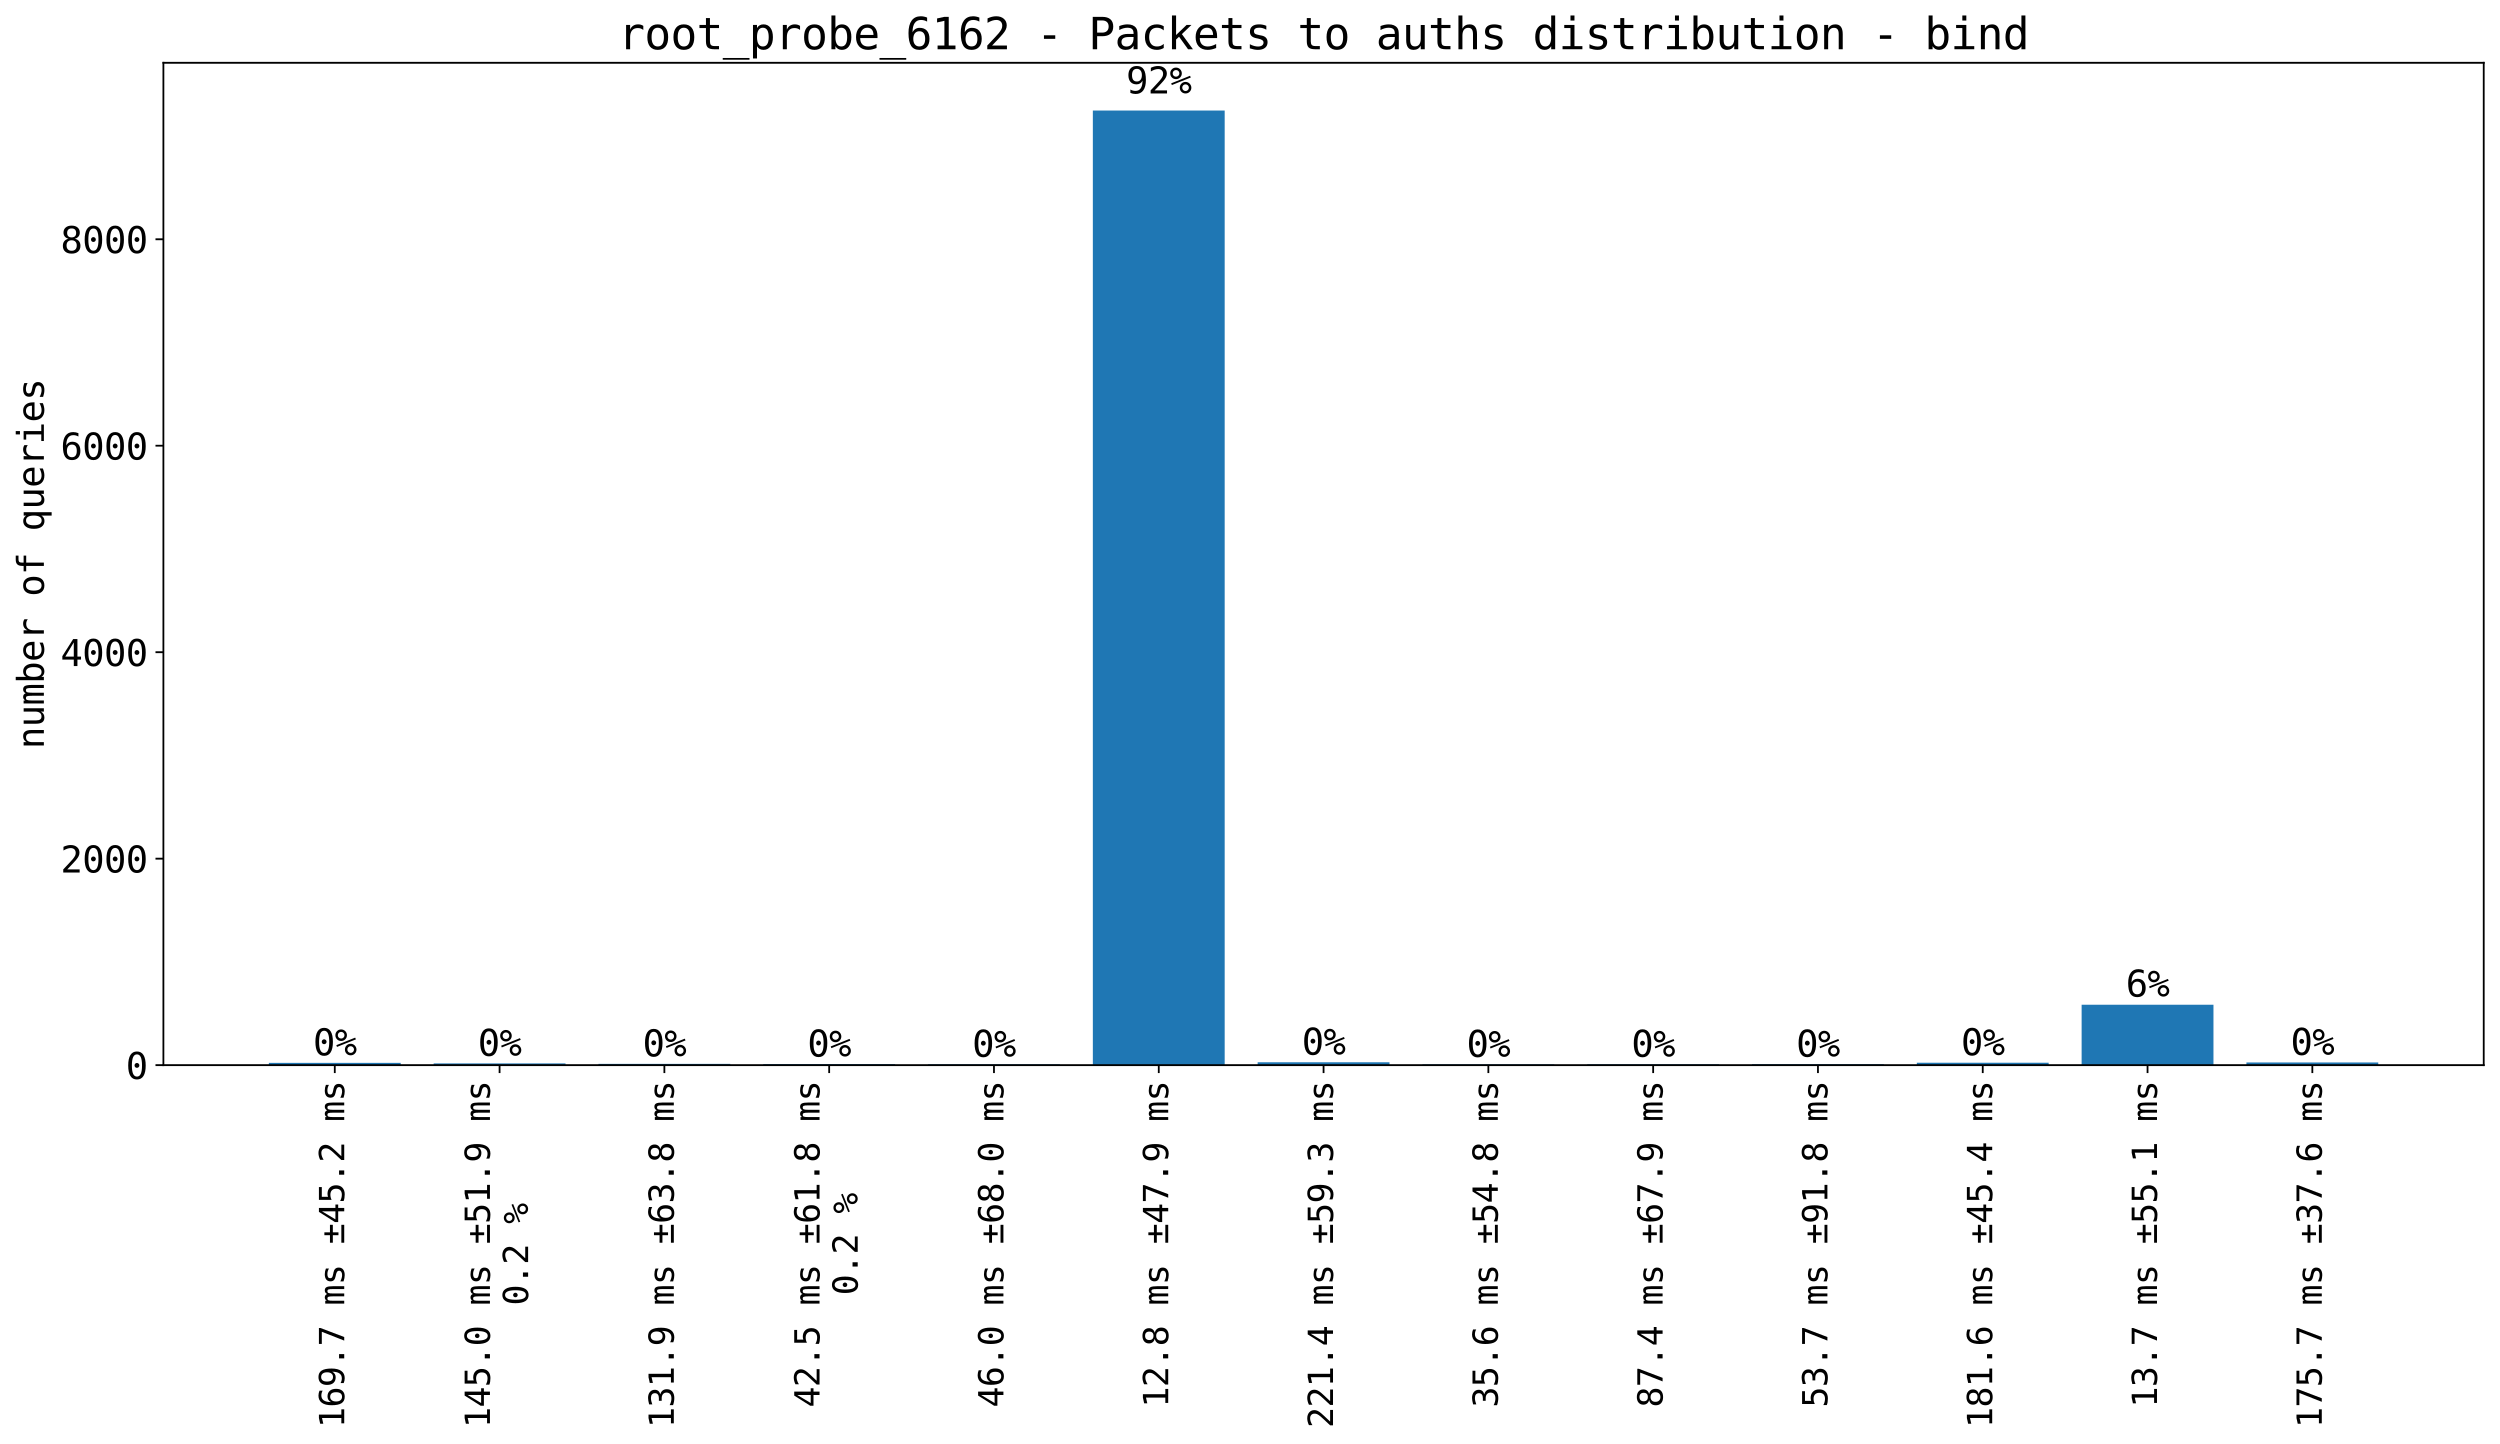 <?xml version="1.0" encoding="utf-8" standalone="no"?>
<!DOCTYPE svg PUBLIC "-//W3C//DTD SVG 1.1//EN"
  "http://www.w3.org/Graphics/SVG/1.1/DTD/svg11.dtd">
<svg height="639.027pt" version="1.1" viewBox="0 0 1106.22 639.027" width="1106.22pt" xmlns="http://www.w3.org/2000/svg" xmlns:xlink="http://www.w3.org/1999/xlink">
 <defs>
  <style type="text/css">*{stroke-linecap:butt;stroke-linejoin:round;}</style>
 </defs>
 <g id="figure_1">
  <g id="patch_1">
   <path d="M 0 639.027 
L 1106.22 639.027 
L 1106.22 0 
L 0 0 
z
" style="fill:#ffffff;"/>
  </g>
  <g id="axes_1">
   <g id="patch_2">
    <path d="M 72.3 471.309 
L 1099.02 471.309 
L 1099.02 27.789 
L 72.3 27.789 
z
" style="fill:#ffffff;"/>
   </g>
   <g id="patch_3">
    <path clip-path="url(#p5924c47059)" d="M 118.969 471.309 
L 177.305 471.309 
L 177.305 470.304 
L 118.969 470.304 
z
" style="fill:#1f77b4;"/>
   </g>
   <g id="patch_4">
    <path clip-path="url(#p5924c47059)" d="M 191.89 471.309 
L 250.226 471.309 
L 250.226 470.532 
L 191.89 470.532 
z
" style="fill:#1f77b4;"/>
   </g>
   <g id="patch_5">
    <path clip-path="url(#p5924c47059)" d="M 264.81 471.309 
L 323.146 471.309 
L 323.146 470.761 
L 264.81 470.761 
z
" style="fill:#1f77b4;"/>
   </g>
   <g id="patch_6">
    <path clip-path="url(#p5924c47059)" d="M 337.73 471.309 
L 396.067 471.309 
L 396.067 470.852 
L 337.73 470.852 
z
" style="fill:#1f77b4;"/>
   </g>
   <g id="patch_7">
    <path clip-path="url(#p5924c47059)" d="M 410.651 471.309 
L 468.987 471.309 
L 468.987 470.944 
L 410.651 470.944 
z
" style="fill:#1f77b4;"/>
   </g>
   <g id="patch_8">
    <path clip-path="url(#p5924c47059)" d="M 483.571 471.309 
L 541.908 471.309 
L 541.908 48.909 
L 483.571 48.909 
z
" style="fill:#1f77b4;"/>
   </g>
   <g id="patch_9">
    <path clip-path="url(#p5924c47059)" d="M 556.492 471.309 
L 614.828 471.309 
L 614.828 470.03 
L 556.492 470.03 
z
" style="fill:#1f77b4;"/>
   </g>
   <g id="patch_10">
    <path clip-path="url(#p5924c47059)" d="M 629.412 471.309 
L 687.749 471.309 
L 687.749 470.989 
L 629.412 470.989 
z
" style="fill:#1f77b4;"/>
   </g>
   <g id="patch_11">
    <path clip-path="url(#p5924c47059)" d="M 702.333 471.309 
L 760.669 471.309 
L 760.669 470.944 
L 702.333 470.944 
z
" style="fill:#1f77b4;"/>
   </g>
   <g id="patch_12">
    <path clip-path="url(#p5924c47059)" d="M 775.253 471.309 
L 833.59 471.309 
L 833.59 470.898 
L 775.253 470.898 
z
" style="fill:#1f77b4;"/>
   </g>
   <g id="patch_13">
    <path clip-path="url(#p5924c47059)" d="M 848.174 471.309 
L 906.51 471.309 
L 906.51 470.258 
L 848.174 470.258 
z
" style="fill:#1f77b4;"/>
   </g>
   <g id="patch_14">
    <path clip-path="url(#p5924c47059)" d="M 921.094 471.309 
L 979.43 471.309 
L 979.43 444.586 
L 921.094 444.586 
z
" style="fill:#1f77b4;"/>
   </g>
   <g id="patch_15">
    <path clip-path="url(#p5924c47059)" d="M 994.015 471.309 
L 1052.351 471.309 
L 1052.351 470.121 
L 994.015 470.121 
z
" style="fill:#1f77b4;"/>
   </g>
   <g id="matplotlib.axis_1">
    <g id="xtick_1">
     <g id="line2d_1">
      <defs>
       <path d="M 0 0 
L 0 3.5 
" id="mc32b8fe919" style="stroke:#000000;stroke-width:0.8;"/>
      </defs>
      <g>
       <use style="stroke:#000000;stroke-width:0.8;" x="148.137" xlink:href="#mc32b8fe919" y="471.309"/>
      </g>
     </g>
     <g id="text_1">
      <!-- 169.7 ms ±45.2 ms -->
      <g transform="translate(152.316 631.827)rotate(-90)scale(0.15 -0.15)">
       <defs>
        <path d="M 844 531 
L 1825 531 
L 1825 4097 
L 769 3859 
L 769 4434 
L 1819 4666 
L 2450 4666 
L 2450 531 
L 3419 531 
L 3419 0 
L 844 0 
L 844 531 
z
" id="DejaVuSansMono-31" transform="scale(0.016)"/>
        <path d="M 3097 4563 
L 3097 3981 
Q 2900 4097 2678 4158 
Q 2456 4219 2216 4219 
Q 1616 4219 1306 3767 
Q 997 3316 997 2438 
Q 1147 2750 1412 2917 
Q 1678 3084 2022 3084 
Q 2697 3084 3067 2670 
Q 3438 2256 3438 1497 
Q 3438 741 3056 325 
Q 2675 -91 1984 -91 
Q 1172 -91 794 492 
Q 416 1075 416 2328 
Q 416 3509 870 4129 
Q 1325 4750 2188 4750 
Q 2419 4750 2650 4701 
Q 2881 4653 3097 4563 
z
M 1972 2591 
Q 1569 2591 1337 2300 
Q 1106 2009 1106 1497 
Q 1106 984 1337 693 
Q 1569 403 1972 403 
Q 2391 403 2603 679 
Q 2816 956 2816 1497 
Q 2816 2041 2603 2316 
Q 2391 2591 1972 2591 
z
" id="DejaVuSansMono-36" transform="scale(0.016)"/>
        <path d="M 1863 2069 
Q 2266 2069 2495 2359 
Q 2725 2650 2725 3163 
Q 2725 3675 2495 3965 
Q 2266 4256 1863 4256 
Q 1444 4256 1231 3979 
Q 1019 3703 1019 3163 
Q 1019 2619 1230 2344 
Q 1441 2069 1863 2069 
z
M 738 97 
L 738 678 
Q 934 563 1156 502 
Q 1378 441 1619 441 
Q 2219 441 2526 892 
Q 2834 1344 2834 2222 
Q 2688 1909 2422 1742 
Q 2156 1575 1813 1575 
Q 1138 1575 767 1990 
Q 397 2406 397 3169 
Q 397 3922 776 4336 
Q 1156 4750 1850 4750 
Q 2663 4750 3041 4165 
Q 3419 3581 3419 2328 
Q 3419 1150 2964 529 
Q 2509 -91 1644 -91 
Q 1416 -91 1184 -42 
Q 953 6 738 97 
z
" id="DejaVuSansMono-39" transform="scale(0.016)"/>
        <path d="M 1528 953 
L 2316 953 
L 2316 0 
L 1528 0 
L 1528 953 
z
" id="DejaVuSansMono-2e" transform="scale(0.016)"/>
        <path d="M 434 4666 
L 3372 4666 
L 3372 4397 
L 1703 0 
L 1044 0 
L 2669 4134 
L 434 4134 
L 434 4666 
z
" id="DejaVuSansMono-37" transform="scale(0.016)"/>
        <path id="DejaVuSansMono-20" transform="scale(0.016)"/>
        <path d="M 2113 3144 
Q 2219 3369 2383 3476 
Q 2547 3584 2778 3584 
Q 3200 3584 3373 3257 
Q 3547 2931 3547 2028 
L 3547 0 
L 3022 0 
L 3022 2003 
Q 3022 2744 2939 2923 
Q 2856 3103 2638 3103 
Q 2388 3103 2295 2911 
Q 2203 2719 2203 2003 
L 2203 0 
L 1678 0 
L 1678 2003 
Q 1678 2753 1589 2928 
Q 1500 3103 1269 3103 
Q 1041 3103 952 2911 
Q 863 2719 863 2003 
L 863 0 
L 341 0 
L 341 3500 
L 863 3500 
L 863 3200 
Q 966 3388 1120 3486 
Q 1275 3584 1472 3584 
Q 1709 3584 1867 3475 
Q 2025 3366 2113 3144 
z
" id="DejaVuSansMono-6d" transform="scale(0.016)"/>
        <path d="M 3041 3378 
L 3041 2816 
Q 2794 2959 2544 3031 
Q 2294 3103 2034 3103 
Q 1644 3103 1451 2976 
Q 1259 2850 1259 2591 
Q 1259 2356 1403 2240 
Q 1547 2125 2119 2016 
L 2350 1972 
Q 2778 1891 2998 1647 
Q 3219 1403 3219 1013 
Q 3219 494 2850 201 
Q 2481 -91 1825 -91 
Q 1566 -91 1281 -36 
Q 997 19 666 128 
L 666 722 
Q 988 556 1281 473 
Q 1575 391 1838 391 
Q 2219 391 2428 545 
Q 2638 700 2638 978 
Q 2638 1378 1872 1531 
L 1847 1538 
L 1631 1581 
Q 1134 1678 906 1908 
Q 678 2138 678 2534 
Q 678 3038 1018 3311 
Q 1359 3584 1991 3584 
Q 2272 3584 2531 3532 
Q 2791 3481 3041 3378 
z
" id="DejaVuSansMono-73" transform="scale(0.016)"/>
        <path d="M 275 531 
L 3578 531 
L 3578 0 
L 275 0 
L 275 531 
z
M 2188 3659 
L 2188 2631 
L 3578 2631 
L 3578 2100 
L 2188 2100 
L 2188 1063 
L 1663 1063 
L 1663 2100 
L 275 2100 
L 275 2631 
L 1663 2631 
L 1663 3659 
L 2188 3659 
z
" id="DejaVuSansMono-b1" transform="scale(0.016)"/>
        <path d="M 2297 4091 
L 825 1625 
L 2297 1625 
L 2297 4091 
z
M 2194 4666 
L 2925 4666 
L 2925 1625 
L 3547 1625 
L 3547 1113 
L 2925 1113 
L 2925 0 
L 2297 0 
L 2297 1113 
L 319 1113 
L 319 1709 
L 2194 4666 
z
" id="DejaVuSansMono-34" transform="scale(0.016)"/>
        <path d="M 647 4666 
L 3009 4666 
L 3009 4134 
L 1222 4134 
L 1222 2988 
Q 1356 3038 1492 3061 
Q 1628 3084 1766 3084 
Q 2491 3084 2916 2656 
Q 3341 2228 3341 1497 
Q 3341 759 2895 334 
Q 2450 -91 1678 -91 
Q 1306 -91 998 -41 
Q 691 9 447 109 
L 447 750 
Q 734 594 1025 517 
Q 1316 441 1619 441 
Q 2141 441 2423 716 
Q 2706 991 2706 1497 
Q 2706 1997 2414 2275 
Q 2122 2553 1600 2553 
Q 1347 2553 1106 2495 
Q 866 2438 647 2322 
L 647 4666 
z
" id="DejaVuSansMono-35" transform="scale(0.016)"/>
        <path d="M 1166 531 
L 3309 531 
L 3309 0 
L 475 0 
L 475 531 
Q 1059 1147 1496 1619 
Q 1934 2091 2100 2284 
Q 2413 2666 2522 2902 
Q 2631 3138 2631 3384 
Q 2631 3775 2401 3997 
Q 2172 4219 1772 4219 
Q 1488 4219 1175 4116 
Q 863 4013 513 3803 
L 513 4441 
Q 834 4594 1145 4672 
Q 1456 4750 1759 4750 
Q 2444 4750 2861 4386 
Q 3278 4022 3278 3431 
Q 3278 3131 3139 2831 
Q 3000 2531 2688 2169 
Q 2513 1966 2180 1606 
Q 1847 1247 1166 531 
z
" id="DejaVuSansMono-32" transform="scale(0.016)"/>
       </defs>
       <use xlink:href="#DejaVuSansMono-31"/>
       <use x="60.205" xlink:href="#DejaVuSansMono-36"/>
       <use x="120.41" xlink:href="#DejaVuSansMono-39"/>
       <use x="180.615" xlink:href="#DejaVuSansMono-2e"/>
       <use x="240.82" xlink:href="#DejaVuSansMono-37"/>
       <use x="301.025" xlink:href="#DejaVuSansMono-20"/>
       <use x="361.23" xlink:href="#DejaVuSansMono-6d"/>
       <use x="421.436" xlink:href="#DejaVuSansMono-73"/>
       <use x="481.641" xlink:href="#DejaVuSansMono-20"/>
       <use x="541.846" xlink:href="#DejaVuSansMono-b1"/>
       <use x="602.051" xlink:href="#DejaVuSansMono-34"/>
       <use x="662.256" xlink:href="#DejaVuSansMono-35"/>
       <use x="722.461" xlink:href="#DejaVuSansMono-2e"/>
       <use x="782.666" xlink:href="#DejaVuSansMono-32"/>
       <use x="842.871" xlink:href="#DejaVuSansMono-20"/>
       <use x="903.076" xlink:href="#DejaVuSansMono-6d"/>
       <use x="963.281" xlink:href="#DejaVuSansMono-73"/>
      </g>
     </g>
    </g>
    <g id="xtick_2">
     <g id="line2d_2">
      <g>
       <use style="stroke:#000000;stroke-width:0.8;" x="221.058" xlink:href="#mc32b8fe919" y="471.309"/>
      </g>
     </g>
     <g id="text_2">
      <!-- 145.0 ms ±51.9 ms -->
      <g transform="translate(216.79 631.827)rotate(-90)scale(0.15 -0.15)">
       <defs>
        <path d="M 1509 2344 
Q 1509 2516 1629 2641 
Q 1750 2766 1919 2766 
Q 2094 2766 2219 2641 
Q 2344 2516 2344 2344 
Q 2344 2169 2220 2047 
Q 2097 1925 1919 1925 
Q 1744 1925 1626 2044 
Q 1509 2163 1509 2344 
z
M 1925 4250 
Q 1484 4250 1267 3775 
Q 1050 3300 1050 2328 
Q 1050 1359 1267 884 
Q 1484 409 1925 409 
Q 2369 409 2586 884 
Q 2803 1359 2803 2328 
Q 2803 3300 2586 3775 
Q 2369 4250 1925 4250 
z
M 1925 4750 
Q 2672 4750 3055 4137 
Q 3438 3525 3438 2328 
Q 3438 1134 3055 521 
Q 2672 -91 1925 -91 
Q 1178 -91 797 521 
Q 416 1134 416 2328 
Q 416 3525 797 4137 
Q 1178 4750 1925 4750 
z
" id="DejaVuSansMono-30" transform="scale(0.016)"/>
       </defs>
       <use xlink:href="#DejaVuSansMono-31"/>
       <use x="60.205" xlink:href="#DejaVuSansMono-34"/>
       <use x="120.41" xlink:href="#DejaVuSansMono-35"/>
       <use x="180.615" xlink:href="#DejaVuSansMono-2e"/>
       <use x="240.82" xlink:href="#DejaVuSansMono-30"/>
       <use x="301.025" xlink:href="#DejaVuSansMono-20"/>
       <use x="361.23" xlink:href="#DejaVuSansMono-6d"/>
       <use x="421.436" xlink:href="#DejaVuSansMono-73"/>
       <use x="481.641" xlink:href="#DejaVuSansMono-20"/>
       <use x="541.846" xlink:href="#DejaVuSansMono-b1"/>
       <use x="602.051" xlink:href="#DejaVuSansMono-35"/>
       <use x="662.256" xlink:href="#DejaVuSansMono-31"/>
       <use x="722.461" xlink:href="#DejaVuSansMono-2e"/>
       <use x="782.666" xlink:href="#DejaVuSansMono-39"/>
       <use x="842.871" xlink:href="#DejaVuSansMono-20"/>
       <use x="903.076" xlink:href="#DejaVuSansMono-6d"/>
       <use x="963.281" xlink:href="#DejaVuSansMono-73"/>
      </g>
      <!-- 0.2 % -->
      <g transform="translate(233.683 577.644)rotate(-90)scale(0.15 -0.15)">
       <defs>
        <path d="M 2175 997 
Q 2175 753 2339 587 
Q 2503 422 2747 422 
Q 2988 422 3155 589 
Q 3322 756 3322 997 
Q 3322 1238 3153 1406 
Q 2984 1575 2747 1575 
Q 2503 1575 2339 1409 
Q 2175 1244 2175 997 
z
M 1753 997 
Q 1753 1419 2040 1708 
Q 2328 1997 2747 1997 
Q 2947 1997 3126 1922 
Q 3306 1847 3450 1703 
Q 3594 1556 3672 1375 
Q 3750 1194 3750 997 
Q 3750 581 3459 290 
Q 3169 0 2747 0 
Q 2322 0 2037 286 
Q 1753 572 1753 997 
z
M 378 1453 
L 269 1753 
L 3525 3059 
L 3653 2759 
L 378 1453 
z
M 525 3475 
Q 525 3228 689 3064 
Q 853 2900 1100 2900 
Q 1341 2900 1509 3067 
Q 1678 3234 1678 3475 
Q 1678 3716 1509 3883 
Q 1341 4050 1100 4050 
Q 859 4050 692 3884 
Q 525 3719 525 3475 
z
M 103 3475 
Q 103 3897 390 4186 
Q 678 4475 1100 4475 
Q 1300 4475 1483 4400 
Q 1666 4325 1806 4184 
Q 1947 4044 2023 3861 
Q 2100 3678 2100 3475 
Q 2100 3056 1809 2767 
Q 1519 2478 1100 2478 
Q 678 2478 390 2765 
Q 103 3053 103 3475 
z
" id="DejaVuSansMono-25" transform="scale(0.016)"/>
       </defs>
       <use xlink:href="#DejaVuSansMono-30"/>
       <use x="60.205" xlink:href="#DejaVuSansMono-2e"/>
       <use x="120.41" xlink:href="#DejaVuSansMono-32"/>
       <use x="180.615" xlink:href="#DejaVuSansMono-20"/>
       <use x="240.82" xlink:href="#DejaVuSansMono-25"/>
      </g>
     </g>
    </g>
    <g id="xtick_3">
     <g id="line2d_3">
      <g>
       <use style="stroke:#000000;stroke-width:0.8;" x="293.978" xlink:href="#mc32b8fe919" y="471.309"/>
      </g>
     </g>
     <g id="text_3">
      <!-- 131.9 ms ±63.8 ms -->
      <g transform="translate(298.157 631.827)rotate(-90)scale(0.15 -0.15)">
       <defs>
        <path d="M 2425 2497 
Q 2884 2375 3128 2064 
Q 3372 1753 3372 1288 
Q 3372 644 2939 276 
Q 2506 -91 1741 -91 
Q 1419 -91 1084 -31 
Q 750 28 428 141 
L 428 769 
Q 747 603 1056 522 
Q 1366 441 1672 441 
Q 2191 441 2469 675 
Q 2747 909 2747 1350 
Q 2747 1756 2469 1995 
Q 2191 2234 1716 2234 
L 1234 2234 
L 1234 2753 
L 1716 2753 
Q 2150 2753 2394 2943 
Q 2638 3134 2638 3475 
Q 2638 3834 2411 4026 
Q 2184 4219 1766 4219 
Q 1488 4219 1191 4156 
Q 894 4094 569 3969 
L 569 4550 
Q 947 4650 1242 4700 
Q 1538 4750 1766 4750 
Q 2447 4750 2855 4408 
Q 3263 4066 3263 3500 
Q 3263 3116 3048 2859 
Q 2834 2603 2425 2497 
z
" id="DejaVuSansMono-33" transform="scale(0.016)"/>
        <path d="M 1925 2216 
Q 1503 2216 1273 1980 
Q 1044 1744 1044 1313 
Q 1044 881 1276 642 
Q 1509 403 1925 403 
Q 2350 403 2579 639 
Q 2809 875 2809 1313 
Q 2809 1741 2576 1978 
Q 2344 2216 1925 2216 
z
M 1375 2478 
Q 972 2581 745 2862 
Q 519 3144 519 3541 
Q 519 4097 897 4423 
Q 1275 4750 1925 4750 
Q 2578 4750 2956 4423 
Q 3334 4097 3334 3541 
Q 3334 3144 3107 2862 
Q 2881 2581 2478 2478 
Q 2947 2375 3195 2062 
Q 3444 1750 3444 1253 
Q 3444 622 3041 265 
Q 2638 -91 1925 -91 
Q 1213 -91 811 264 
Q 409 619 409 1247 
Q 409 1747 657 2061 
Q 906 2375 1375 2478 
z
M 1147 3481 
Q 1147 3106 1347 2909 
Q 1547 2713 1925 2713 
Q 2306 2713 2506 2909 
Q 2706 3106 2706 3481 
Q 2706 3863 2507 4063 
Q 2309 4263 1925 4263 
Q 1547 4263 1347 4061 
Q 1147 3859 1147 3481 
z
" id="DejaVuSansMono-38" transform="scale(0.016)"/>
       </defs>
       <use xlink:href="#DejaVuSansMono-31"/>
       <use x="60.205" xlink:href="#DejaVuSansMono-33"/>
       <use x="120.41" xlink:href="#DejaVuSansMono-31"/>
       <use x="180.615" xlink:href="#DejaVuSansMono-2e"/>
       <use x="240.82" xlink:href="#DejaVuSansMono-39"/>
       <use x="301.025" xlink:href="#DejaVuSansMono-20"/>
       <use x="361.23" xlink:href="#DejaVuSansMono-6d"/>
       <use x="421.436" xlink:href="#DejaVuSansMono-73"/>
       <use x="481.641" xlink:href="#DejaVuSansMono-20"/>
       <use x="541.846" xlink:href="#DejaVuSansMono-b1"/>
       <use x="602.051" xlink:href="#DejaVuSansMono-36"/>
       <use x="662.256" xlink:href="#DejaVuSansMono-33"/>
       <use x="722.461" xlink:href="#DejaVuSansMono-2e"/>
       <use x="782.666" xlink:href="#DejaVuSansMono-38"/>
       <use x="842.871" xlink:href="#DejaVuSansMono-20"/>
       <use x="903.076" xlink:href="#DejaVuSansMono-6d"/>
       <use x="963.281" xlink:href="#DejaVuSansMono-73"/>
      </g>
     </g>
    </g>
    <g id="xtick_4">
     <g id="line2d_4">
      <g>
       <use style="stroke:#000000;stroke-width:0.8;" x="366.899" xlink:href="#mc32b8fe919" y="471.309"/>
      </g>
     </g>
     <g id="text_4">
      <!-- 42.5 ms ±61.8 ms -->
      <g transform="translate(362.631 622.797)rotate(-90)scale(0.15 -0.15)">
       <use xlink:href="#DejaVuSansMono-34"/>
       <use x="60.205" xlink:href="#DejaVuSansMono-32"/>
       <use x="120.41" xlink:href="#DejaVuSansMono-2e"/>
       <use x="180.615" xlink:href="#DejaVuSansMono-35"/>
       <use x="240.82" xlink:href="#DejaVuSansMono-20"/>
       <use x="301.025" xlink:href="#DejaVuSansMono-6d"/>
       <use x="361.23" xlink:href="#DejaVuSansMono-73"/>
       <use x="421.436" xlink:href="#DejaVuSansMono-20"/>
       <use x="481.641" xlink:href="#DejaVuSansMono-b1"/>
       <use x="541.846" xlink:href="#DejaVuSansMono-36"/>
       <use x="602.051" xlink:href="#DejaVuSansMono-31"/>
       <use x="662.256" xlink:href="#DejaVuSansMono-2e"/>
       <use x="722.461" xlink:href="#DejaVuSansMono-38"/>
       <use x="782.666" xlink:href="#DejaVuSansMono-20"/>
       <use x="842.871" xlink:href="#DejaVuSansMono-6d"/>
       <use x="903.076" xlink:href="#DejaVuSansMono-73"/>
      </g>
      <!-- 0.2 % -->
      <g transform="translate(379.524 573.129)rotate(-90)scale(0.15 -0.15)">
       <use xlink:href="#DejaVuSansMono-30"/>
       <use x="60.205" xlink:href="#DejaVuSansMono-2e"/>
       <use x="120.41" xlink:href="#DejaVuSansMono-32"/>
       <use x="180.615" xlink:href="#DejaVuSansMono-20"/>
       <use x="240.82" xlink:href="#DejaVuSansMono-25"/>
      </g>
     </g>
    </g>
    <g id="xtick_5">
     <g id="line2d_5">
      <g>
       <use style="stroke:#000000;stroke-width:0.8;" x="439.819" xlink:href="#mc32b8fe919" y="471.309"/>
      </g>
     </g>
     <g id="text_5">
      <!-- 46.0 ms ±68.0 ms -->
      <g transform="translate(443.998 622.797)rotate(-90)scale(0.15 -0.15)">
       <use xlink:href="#DejaVuSansMono-34"/>
       <use x="60.205" xlink:href="#DejaVuSansMono-36"/>
       <use x="120.41" xlink:href="#DejaVuSansMono-2e"/>
       <use x="180.615" xlink:href="#DejaVuSansMono-30"/>
       <use x="240.82" xlink:href="#DejaVuSansMono-20"/>
       <use x="301.025" xlink:href="#DejaVuSansMono-6d"/>
       <use x="361.23" xlink:href="#DejaVuSansMono-73"/>
       <use x="421.436" xlink:href="#DejaVuSansMono-20"/>
       <use x="481.641" xlink:href="#DejaVuSansMono-b1"/>
       <use x="541.846" xlink:href="#DejaVuSansMono-36"/>
       <use x="602.051" xlink:href="#DejaVuSansMono-38"/>
       <use x="662.256" xlink:href="#DejaVuSansMono-2e"/>
       <use x="722.461" xlink:href="#DejaVuSansMono-30"/>
       <use x="782.666" xlink:href="#DejaVuSansMono-20"/>
       <use x="842.871" xlink:href="#DejaVuSansMono-6d"/>
       <use x="903.076" xlink:href="#DejaVuSansMono-73"/>
      </g>
     </g>
    </g>
    <g id="xtick_6">
     <g id="line2d_6">
      <g>
       <use style="stroke:#000000;stroke-width:0.8;" x="512.74" xlink:href="#mc32b8fe919" y="471.309"/>
      </g>
     </g>
     <g id="text_6">
      <!-- 12.8 ms ±47.9 ms -->
      <g transform="translate(516.918 622.797)rotate(-90)scale(0.15 -0.15)">
       <use xlink:href="#DejaVuSansMono-31"/>
       <use x="60.205" xlink:href="#DejaVuSansMono-32"/>
       <use x="120.41" xlink:href="#DejaVuSansMono-2e"/>
       <use x="180.615" xlink:href="#DejaVuSansMono-38"/>
       <use x="240.82" xlink:href="#DejaVuSansMono-20"/>
       <use x="301.025" xlink:href="#DejaVuSansMono-6d"/>
       <use x="361.23" xlink:href="#DejaVuSansMono-73"/>
       <use x="421.436" xlink:href="#DejaVuSansMono-20"/>
       <use x="481.641" xlink:href="#DejaVuSansMono-b1"/>
       <use x="541.846" xlink:href="#DejaVuSansMono-34"/>
       <use x="602.051" xlink:href="#DejaVuSansMono-37"/>
       <use x="662.256" xlink:href="#DejaVuSansMono-2e"/>
       <use x="722.461" xlink:href="#DejaVuSansMono-39"/>
       <use x="782.666" xlink:href="#DejaVuSansMono-20"/>
       <use x="842.871" xlink:href="#DejaVuSansMono-6d"/>
       <use x="903.076" xlink:href="#DejaVuSansMono-73"/>
      </g>
     </g>
    </g>
    <g id="xtick_7">
     <g id="line2d_7">
      <g>
       <use style="stroke:#000000;stroke-width:0.8;" x="585.66" xlink:href="#mc32b8fe919" y="471.309"/>
      </g>
     </g>
     <g id="text_7">
      <!-- 221.4 ms ±59.3 ms -->
      <g transform="translate(589.839 631.827)rotate(-90)scale(0.15 -0.15)">
       <use xlink:href="#DejaVuSansMono-32"/>
       <use x="60.205" xlink:href="#DejaVuSansMono-32"/>
       <use x="120.41" xlink:href="#DejaVuSansMono-31"/>
       <use x="180.615" xlink:href="#DejaVuSansMono-2e"/>
       <use x="240.82" xlink:href="#DejaVuSansMono-34"/>
       <use x="301.025" xlink:href="#DejaVuSansMono-20"/>
       <use x="361.23" xlink:href="#DejaVuSansMono-6d"/>
       <use x="421.436" xlink:href="#DejaVuSansMono-73"/>
       <use x="481.641" xlink:href="#DejaVuSansMono-20"/>
       <use x="541.846" xlink:href="#DejaVuSansMono-b1"/>
       <use x="602.051" xlink:href="#DejaVuSansMono-35"/>
       <use x="662.256" xlink:href="#DejaVuSansMono-39"/>
       <use x="722.461" xlink:href="#DejaVuSansMono-2e"/>
       <use x="782.666" xlink:href="#DejaVuSansMono-33"/>
       <use x="842.871" xlink:href="#DejaVuSansMono-20"/>
       <use x="903.076" xlink:href="#DejaVuSansMono-6d"/>
       <use x="963.281" xlink:href="#DejaVuSansMono-73"/>
      </g>
     </g>
    </g>
    <g id="xtick_8">
     <g id="line2d_8">
      <g>
       <use style="stroke:#000000;stroke-width:0.8;" x="658.58" xlink:href="#mc32b8fe919" y="471.309"/>
      </g>
     </g>
     <g id="text_8">
      <!-- 35.6 ms ±54.8 ms -->
      <g transform="translate(662.759 622.797)rotate(-90)scale(0.15 -0.15)">
       <use xlink:href="#DejaVuSansMono-33"/>
       <use x="60.205" xlink:href="#DejaVuSansMono-35"/>
       <use x="120.41" xlink:href="#DejaVuSansMono-2e"/>
       <use x="180.615" xlink:href="#DejaVuSansMono-36"/>
       <use x="240.82" xlink:href="#DejaVuSansMono-20"/>
       <use x="301.025" xlink:href="#DejaVuSansMono-6d"/>
       <use x="361.23" xlink:href="#DejaVuSansMono-73"/>
       <use x="421.436" xlink:href="#DejaVuSansMono-20"/>
       <use x="481.641" xlink:href="#DejaVuSansMono-b1"/>
       <use x="541.846" xlink:href="#DejaVuSansMono-35"/>
       <use x="602.051" xlink:href="#DejaVuSansMono-34"/>
       <use x="662.256" xlink:href="#DejaVuSansMono-2e"/>
       <use x="722.461" xlink:href="#DejaVuSansMono-38"/>
       <use x="782.666" xlink:href="#DejaVuSansMono-20"/>
       <use x="842.871" xlink:href="#DejaVuSansMono-6d"/>
       <use x="903.076" xlink:href="#DejaVuSansMono-73"/>
      </g>
     </g>
    </g>
    <g id="xtick_9">
     <g id="line2d_9">
      <g>
       <use style="stroke:#000000;stroke-width:0.8;" x="731.501" xlink:href="#mc32b8fe919" y="471.309"/>
      </g>
     </g>
     <g id="text_9">
      <!-- 87.4 ms ±67.9 ms -->
      <g transform="translate(735.68 622.797)rotate(-90)scale(0.15 -0.15)">
       <use xlink:href="#DejaVuSansMono-38"/>
       <use x="60.205" xlink:href="#DejaVuSansMono-37"/>
       <use x="120.41" xlink:href="#DejaVuSansMono-2e"/>
       <use x="180.615" xlink:href="#DejaVuSansMono-34"/>
       <use x="240.82" xlink:href="#DejaVuSansMono-20"/>
       <use x="301.025" xlink:href="#DejaVuSansMono-6d"/>
       <use x="361.23" xlink:href="#DejaVuSansMono-73"/>
       <use x="421.436" xlink:href="#DejaVuSansMono-20"/>
       <use x="481.641" xlink:href="#DejaVuSansMono-b1"/>
       <use x="541.846" xlink:href="#DejaVuSansMono-36"/>
       <use x="602.051" xlink:href="#DejaVuSansMono-37"/>
       <use x="662.256" xlink:href="#DejaVuSansMono-2e"/>
       <use x="722.461" xlink:href="#DejaVuSansMono-39"/>
       <use x="782.666" xlink:href="#DejaVuSansMono-20"/>
       <use x="842.871" xlink:href="#DejaVuSansMono-6d"/>
       <use x="903.076" xlink:href="#DejaVuSansMono-73"/>
      </g>
     </g>
    </g>
    <g id="xtick_10">
     <g id="line2d_10">
      <g>
       <use style="stroke:#000000;stroke-width:0.8;" x="804.421" xlink:href="#mc32b8fe919" y="471.309"/>
      </g>
     </g>
     <g id="text_10">
      <!-- 53.7 ms ±91.8 ms -->
      <g transform="translate(808.6 622.797)rotate(-90)scale(0.15 -0.15)">
       <use xlink:href="#DejaVuSansMono-35"/>
       <use x="60.205" xlink:href="#DejaVuSansMono-33"/>
       <use x="120.41" xlink:href="#DejaVuSansMono-2e"/>
       <use x="180.615" xlink:href="#DejaVuSansMono-37"/>
       <use x="240.82" xlink:href="#DejaVuSansMono-20"/>
       <use x="301.025" xlink:href="#DejaVuSansMono-6d"/>
       <use x="361.23" xlink:href="#DejaVuSansMono-73"/>
       <use x="421.436" xlink:href="#DejaVuSansMono-20"/>
       <use x="481.641" xlink:href="#DejaVuSansMono-b1"/>
       <use x="541.846" xlink:href="#DejaVuSansMono-39"/>
       <use x="602.051" xlink:href="#DejaVuSansMono-31"/>
       <use x="662.256" xlink:href="#DejaVuSansMono-2e"/>
       <use x="722.461" xlink:href="#DejaVuSansMono-38"/>
       <use x="782.666" xlink:href="#DejaVuSansMono-20"/>
       <use x="842.871" xlink:href="#DejaVuSansMono-6d"/>
       <use x="903.076" xlink:href="#DejaVuSansMono-73"/>
      </g>
     </g>
    </g>
    <g id="xtick_11">
     <g id="line2d_11">
      <g>
       <use style="stroke:#000000;stroke-width:0.8;" x="877.342" xlink:href="#mc32b8fe919" y="471.309"/>
      </g>
     </g>
     <g id="text_11">
      <!-- 181.6 ms ±45.4 ms -->
      <g transform="translate(881.521 631.827)rotate(-90)scale(0.15 -0.15)">
       <use xlink:href="#DejaVuSansMono-31"/>
       <use x="60.205" xlink:href="#DejaVuSansMono-38"/>
       <use x="120.41" xlink:href="#DejaVuSansMono-31"/>
       <use x="180.615" xlink:href="#DejaVuSansMono-2e"/>
       <use x="240.82" xlink:href="#DejaVuSansMono-36"/>
       <use x="301.025" xlink:href="#DejaVuSansMono-20"/>
       <use x="361.23" xlink:href="#DejaVuSansMono-6d"/>
       <use x="421.436" xlink:href="#DejaVuSansMono-73"/>
       <use x="481.641" xlink:href="#DejaVuSansMono-20"/>
       <use x="541.846" xlink:href="#DejaVuSansMono-b1"/>
       <use x="602.051" xlink:href="#DejaVuSansMono-34"/>
       <use x="662.256" xlink:href="#DejaVuSansMono-35"/>
       <use x="722.461" xlink:href="#DejaVuSansMono-2e"/>
       <use x="782.666" xlink:href="#DejaVuSansMono-34"/>
       <use x="842.871" xlink:href="#DejaVuSansMono-20"/>
       <use x="903.076" xlink:href="#DejaVuSansMono-6d"/>
       <use x="963.281" xlink:href="#DejaVuSansMono-73"/>
      </g>
     </g>
    </g>
    <g id="xtick_12">
     <g id="line2d_12">
      <g>
       <use style="stroke:#000000;stroke-width:0.8;" x="950.262" xlink:href="#mc32b8fe919" y="471.309"/>
      </g>
     </g>
     <g id="text_12">
      <!-- 13.7 ms ±55.1 ms -->
      <g transform="translate(954.441 622.797)rotate(-90)scale(0.15 -0.15)">
       <use xlink:href="#DejaVuSansMono-31"/>
       <use x="60.205" xlink:href="#DejaVuSansMono-33"/>
       <use x="120.41" xlink:href="#DejaVuSansMono-2e"/>
       <use x="180.615" xlink:href="#DejaVuSansMono-37"/>
       <use x="240.82" xlink:href="#DejaVuSansMono-20"/>
       <use x="301.025" xlink:href="#DejaVuSansMono-6d"/>
       <use x="361.23" xlink:href="#DejaVuSansMono-73"/>
       <use x="421.436" xlink:href="#DejaVuSansMono-20"/>
       <use x="481.641" xlink:href="#DejaVuSansMono-b1"/>
       <use x="541.846" xlink:href="#DejaVuSansMono-35"/>
       <use x="602.051" xlink:href="#DejaVuSansMono-35"/>
       <use x="662.256" xlink:href="#DejaVuSansMono-2e"/>
       <use x="722.461" xlink:href="#DejaVuSansMono-31"/>
       <use x="782.666" xlink:href="#DejaVuSansMono-20"/>
       <use x="842.871" xlink:href="#DejaVuSansMono-6d"/>
       <use x="903.076" xlink:href="#DejaVuSansMono-73"/>
      </g>
     </g>
    </g>
    <g id="xtick_13">
     <g id="line2d_13">
      <g>
       <use style="stroke:#000000;stroke-width:0.8;" x="1023.183" xlink:href="#mc32b8fe919" y="471.309"/>
      </g>
     </g>
     <g id="text_13">
      <!-- 175.7 ms ±37.6 ms -->
      <g transform="translate(1027.362 631.827)rotate(-90)scale(0.15 -0.15)">
       <use xlink:href="#DejaVuSansMono-31"/>
       <use x="60.205" xlink:href="#DejaVuSansMono-37"/>
       <use x="120.41" xlink:href="#DejaVuSansMono-35"/>
       <use x="180.615" xlink:href="#DejaVuSansMono-2e"/>
       <use x="240.82" xlink:href="#DejaVuSansMono-37"/>
       <use x="301.025" xlink:href="#DejaVuSansMono-20"/>
       <use x="361.23" xlink:href="#DejaVuSansMono-6d"/>
       <use x="421.436" xlink:href="#DejaVuSansMono-73"/>
       <use x="481.641" xlink:href="#DejaVuSansMono-20"/>
       <use x="541.846" xlink:href="#DejaVuSansMono-b1"/>
       <use x="602.051" xlink:href="#DejaVuSansMono-33"/>
       <use x="662.256" xlink:href="#DejaVuSansMono-37"/>
       <use x="722.461" xlink:href="#DejaVuSansMono-2e"/>
       <use x="782.666" xlink:href="#DejaVuSansMono-36"/>
       <use x="842.871" xlink:href="#DejaVuSansMono-20"/>
       <use x="903.076" xlink:href="#DejaVuSansMono-6d"/>
       <use x="963.281" xlink:href="#DejaVuSansMono-73"/>
      </g>
     </g>
    </g>
   </g>
   <g id="matplotlib.axis_2">
    <g id="ytick_1">
     <g id="line2d_14">
      <defs>
       <path d="M 0 0 
L -3.5 0 
" id="m1734eb8856" style="stroke:#000000;stroke-width:0.8;"/>
      </defs>
      <g>
       <use style="stroke:#000000;stroke-width:0.8;" x="72.3" xlink:href="#m1734eb8856" y="471.309"/>
      </g>
     </g>
     <g id="text_14">
      <!-- 0 -->
      <g transform="translate(55.667 477.43)scale(0.16 -0.16)">
       <use xlink:href="#DejaVuSansMono-30"/>
      </g>
     </g>
    </g>
    <g id="ytick_2">
     <g id="line2d_15">
      <g>
       <use style="stroke:#000000;stroke-width:0.8;" x="72.3" xlink:href="#m1734eb8856" y="379.95"/>
      </g>
     </g>
     <g id="text_15">
      <!-- 2000 -->
      <g transform="translate(26.77 386.071)scale(0.16 -0.16)">
       <use xlink:href="#DejaVuSansMono-32"/>
       <use x="60.205" xlink:href="#DejaVuSansMono-30"/>
       <use x="120.41" xlink:href="#DejaVuSansMono-30"/>
       <use x="180.615" xlink:href="#DejaVuSansMono-30"/>
      </g>
     </g>
    </g>
    <g id="ytick_3">
     <g id="line2d_16">
      <g>
       <use style="stroke:#000000;stroke-width:0.8;" x="72.3" xlink:href="#m1734eb8856" y="288.59"/>
      </g>
     </g>
     <g id="text_16">
      <!-- 4000 -->
      <g transform="translate(26.77 294.712)scale(0.16 -0.16)">
       <use xlink:href="#DejaVuSansMono-34"/>
       <use x="60.205" xlink:href="#DejaVuSansMono-30"/>
       <use x="120.41" xlink:href="#DejaVuSansMono-30"/>
       <use x="180.615" xlink:href="#DejaVuSansMono-30"/>
      </g>
     </g>
    </g>
    <g id="ytick_4">
     <g id="line2d_17">
      <g>
       <use style="stroke:#000000;stroke-width:0.8;" x="72.3" xlink:href="#m1734eb8856" y="197.231"/>
      </g>
     </g>
     <g id="text_17">
      <!-- 6000 -->
      <g transform="translate(26.77 203.352)scale(0.16 -0.16)">
       <use xlink:href="#DejaVuSansMono-36"/>
       <use x="60.205" xlink:href="#DejaVuSansMono-30"/>
       <use x="120.41" xlink:href="#DejaVuSansMono-30"/>
       <use x="180.615" xlink:href="#DejaVuSansMono-30"/>
      </g>
     </g>
    </g>
    <g id="ytick_5">
     <g id="line2d_18">
      <g>
       <use style="stroke:#000000;stroke-width:0.8;" x="72.3" xlink:href="#m1734eb8856" y="105.872"/>
      </g>
     </g>
     <g id="text_18">
      <!-- 8000 -->
      <g transform="translate(26.77 111.993)scale(0.16 -0.16)">
       <use xlink:href="#DejaVuSansMono-38"/>
       <use x="60.205" xlink:href="#DejaVuSansMono-30"/>
       <use x="120.41" xlink:href="#DejaVuSansMono-30"/>
       <use x="180.615" xlink:href="#DejaVuSansMono-30"/>
      </g>
     </g>
    </g>
    <g id="text_19">
     <!-- number of queries -->
     <g transform="translate(19.41 331.425)rotate(-90)scale(0.16 -0.16)">
      <defs>
       <path d="M 3284 2169 
L 3284 0 
L 2706 0 
L 2706 2169 
Q 2706 2641 2540 2862 
Q 2375 3084 2022 3084 
Q 1619 3084 1401 2798 
Q 1184 2513 1184 1978 
L 1184 0 
L 609 0 
L 609 3500 
L 1184 3500 
L 1184 2975 
Q 1338 3275 1600 3429 
Q 1863 3584 2222 3584 
Q 2756 3584 3020 3232 
Q 3284 2881 3284 2169 
z
" id="DejaVuSansMono-6e" transform="scale(0.016)"/>
       <path d="M 609 1325 
L 609 3494 
L 1184 3494 
L 1184 1325 
Q 1184 853 1351 631 
Q 1519 409 1869 409 
Q 2275 409 2490 695 
Q 2706 981 2706 1516 
L 2706 3494 
L 3284 3494 
L 3284 0 
L 2706 0 
L 2706 525 
Q 2553 222 2289 65 
Q 2025 -91 1672 -91 
Q 1134 -91 871 261 
Q 609 613 609 1325 
z
" id="DejaVuSansMono-75" transform="scale(0.016)"/>
       <path d="M 2869 1747 
Q 2869 2416 2656 2756 
Q 2444 3097 2028 3097 
Q 1609 3097 1393 2755 
Q 1178 2413 1178 1747 
Q 1178 1084 1393 740 
Q 1609 397 2028 397 
Q 2444 397 2656 737 
Q 2869 1078 2869 1747 
z
M 1178 3053 
Q 1316 3309 1558 3446 
Q 1800 3584 2119 3584 
Q 2750 3584 3112 3098 
Q 3475 2613 3475 1759 
Q 3475 894 3111 401 
Q 2747 -91 2113 -91 
Q 1800 -91 1561 45 
Q 1322 181 1178 441 
L 1178 0 
L 603 0 
L 603 4863 
L 1178 4863 
L 1178 3053 
z
" id="DejaVuSansMono-62" transform="scale(0.016)"/>
       <path d="M 3475 1894 
L 3475 1613 
L 984 1613 
L 984 1594 
Q 984 1022 1282 709 
Q 1581 397 2125 397 
Q 2400 397 2700 484 
Q 3000 572 3341 750 
L 3341 178 
Q 3013 44 2708 -23 
Q 2403 -91 2119 -91 
Q 1303 -91 843 398 
Q 384 888 384 1747 
Q 384 2584 834 3084 
Q 1284 3584 2034 3584 
Q 2703 3584 3089 3131 
Q 3475 2678 3475 1894 
z
M 2900 2063 
Q 2888 2569 2661 2833 
Q 2434 3097 2009 3097 
Q 1594 3097 1325 2822 
Q 1056 2547 1006 2059 
L 2900 2063 
z
" id="DejaVuSansMono-65" transform="scale(0.016)"/>
       <path d="M 3609 2778 
Q 3425 2922 3234 2987 
Q 3044 3053 2816 3053 
Q 2278 3053 1993 2715 
Q 1709 2378 1709 1741 
L 1709 0 
L 1131 0 
L 1131 3500 
L 1709 3500 
L 1709 2816 
Q 1853 3188 2151 3386 
Q 2450 3584 2859 3584 
Q 3072 3584 3256 3531 
Q 3441 3478 3609 3366 
L 3609 2778 
z
" id="DejaVuSansMono-72" transform="scale(0.016)"/>
       <path d="M 1925 3097 
Q 1488 3097 1263 2756 
Q 1038 2416 1038 1747 
Q 1038 1081 1263 739 
Q 1488 397 1925 397 
Q 2366 397 2591 739 
Q 2816 1081 2816 1747 
Q 2816 2416 2591 2756 
Q 2366 3097 1925 3097 
z
M 1925 3584 
Q 2653 3584 3039 3112 
Q 3425 2641 3425 1747 
Q 3425 850 3040 379 
Q 2656 -91 1925 -91 
Q 1197 -91 812 379 
Q 428 850 428 1747 
Q 428 2641 812 3112 
Q 1197 3584 1925 3584 
z
" id="DejaVuSansMono-6f" transform="scale(0.016)"/>
       <path d="M 3322 4863 
L 3322 4384 
L 2669 4384 
Q 2359 4384 2239 4257 
Q 2119 4131 2119 3809 
L 2119 3500 
L 3322 3500 
L 3322 3053 
L 2119 3053 
L 2119 0 
L 1544 0 
L 1544 3053 
L 609 3053 
L 609 3500 
L 1544 3500 
L 1544 3744 
Q 1544 4319 1808 4591 
Q 2072 4863 2631 4863 
L 3322 4863 
z
" id="DejaVuSansMono-66" transform="scale(0.016)"/>
       <path d="M 1038 1734 
Q 1038 1066 1248 725 
Q 1459 384 1875 384 
Q 2291 384 2505 726 
Q 2719 1069 2719 1734 
Q 2719 2400 2505 2742 
Q 2291 3084 1875 3084 
Q 1459 3084 1248 2743 
Q 1038 2403 1038 1734 
z
M 2719 434 
Q 2578 175 2339 36 
Q 2100 -103 1784 -103 
Q 1156 -103 792 383 
Q 428 869 428 1722 
Q 428 2591 790 3081 
Q 1153 3572 1784 3572 
Q 2097 3572 2336 3436 
Q 2575 3300 2719 3041 
L 2719 3488 
L 3297 3488 
L 3297 -1344 
L 2719 -1344 
L 2719 434 
z
" id="DejaVuSansMono-71" transform="scale(0.016)"/>
       <path d="M 800 3500 
L 2272 3500 
L 2272 447 
L 3413 447 
L 3413 0 
L 556 0 
L 556 447 
L 1697 447 
L 1697 3053 
L 800 3053 
L 800 3500 
z
M 1697 4863 
L 2272 4863 
L 2272 4134 
L 1697 4134 
L 1697 4863 
z
" id="DejaVuSansMono-69" transform="scale(0.016)"/>
      </defs>
      <use xlink:href="#DejaVuSansMono-6e"/>
      <use x="60.205" xlink:href="#DejaVuSansMono-75"/>
      <use x="120.41" xlink:href="#DejaVuSansMono-6d"/>
      <use x="180.615" xlink:href="#DejaVuSansMono-62"/>
      <use x="240.82" xlink:href="#DejaVuSansMono-65"/>
      <use x="301.025" xlink:href="#DejaVuSansMono-72"/>
      <use x="361.23" xlink:href="#DejaVuSansMono-20"/>
      <use x="421.436" xlink:href="#DejaVuSansMono-6f"/>
      <use x="481.641" xlink:href="#DejaVuSansMono-66"/>
      <use x="541.846" xlink:href="#DejaVuSansMono-20"/>
      <use x="602.051" xlink:href="#DejaVuSansMono-71"/>
      <use x="662.256" xlink:href="#DejaVuSansMono-75"/>
      <use x="722.461" xlink:href="#DejaVuSansMono-65"/>
      <use x="782.666" xlink:href="#DejaVuSansMono-72"/>
      <use x="842.871" xlink:href="#DejaVuSansMono-69"/>
      <use x="903.076" xlink:href="#DejaVuSansMono-65"/>
      <use x="963.281" xlink:href="#DejaVuSansMono-73"/>
     </g>
    </g>
   </g>
   <g id="patch_16">
    <path d="M 72.3 471.309 
L 72.3 27.789 
" style="fill:none;stroke:#000000;stroke-linecap:square;stroke-linejoin:miter;stroke-width:0.8;"/>
   </g>
   <g id="patch_17">
    <path d="M 1099.02 471.309 
L 1099.02 27.789 
" style="fill:none;stroke:#000000;stroke-linecap:square;stroke-linejoin:miter;stroke-width:0.8;"/>
   </g>
   <g id="patch_18">
    <path d="M 72.3 471.309 
L 1099.02 471.309 
" style="fill:none;stroke:#000000;stroke-linecap:square;stroke-linejoin:miter;stroke-width:0.8;"/>
   </g>
   <g id="patch_19">
    <path d="M 72.3 27.789 
L 1099.02 27.789 
" style="fill:none;stroke:#000000;stroke-linecap:square;stroke-linejoin:miter;stroke-width:0.8;"/>
   </g>
   <g id="text_20">
    <!-- 0% -->
    <g transform="translate(138.505 466.966)scale(0.16 -0.16)">
     <use xlink:href="#DejaVuSansMono-30"/>
     <use x="60.205" xlink:href="#DejaVuSansMono-25"/>
    </g>
   </g>
   <g id="text_21">
    <!-- 0% -->
    <g transform="translate(211.425 467.197)scale(0.16 -0.16)">
     <use xlink:href="#DejaVuSansMono-30"/>
     <use x="60.205" xlink:href="#DejaVuSansMono-25"/>
    </g>
   </g>
   <g id="text_22">
    <!-- 0% -->
    <g transform="translate(284.346 467.428)scale(0.16 -0.16)">
     <use xlink:href="#DejaVuSansMono-30"/>
     <use x="60.205" xlink:href="#DejaVuSansMono-25"/>
    </g>
   </g>
   <g id="text_23">
    <!-- 0% -->
    <g transform="translate(357.266 467.52)scale(0.16 -0.16)">
     <use xlink:href="#DejaVuSansMono-30"/>
     <use x="60.205" xlink:href="#DejaVuSansMono-25"/>
    </g>
   </g>
   <g id="text_24">
    <!-- 0% -->
    <g transform="translate(430.187 467.612)scale(0.16 -0.16)">
     <use xlink:href="#DejaVuSansMono-30"/>
     <use x="60.205" xlink:href="#DejaVuSansMono-25"/>
    </g>
   </g>
   <g id="text_25">
    <!-- 92% -->
    <g transform="translate(498.291 41.358)scale(0.16 -0.16)">
     <use xlink:href="#DejaVuSansMono-39"/>
     <use x="60.205" xlink:href="#DejaVuSansMono-32"/>
     <use x="120.41" xlink:href="#DejaVuSansMono-25"/>
    </g>
   </g>
   <g id="text_26">
    <!-- 0% -->
    <g transform="translate(576.028 466.69)scale(0.16 -0.16)">
     <use xlink:href="#DejaVuSansMono-30"/>
     <use x="60.205" xlink:href="#DejaVuSansMono-25"/>
    </g>
   </g>
   <g id="text_27">
    <!-- 0% -->
    <g transform="translate(648.948 467.659)scale(0.16 -0.16)">
     <use xlink:href="#DejaVuSansMono-30"/>
     <use x="60.205" xlink:href="#DejaVuSansMono-25"/>
    </g>
   </g>
   <g id="text_28">
    <!-- 0% -->
    <g transform="translate(721.868 467.612)scale(0.16 -0.16)">
     <use xlink:href="#DejaVuSansMono-30"/>
     <use x="60.205" xlink:href="#DejaVuSansMono-25"/>
    </g>
   </g>
   <g id="text_29">
    <!-- 0% -->
    <g transform="translate(794.789 467.566)scale(0.16 -0.16)">
     <use xlink:href="#DejaVuSansMono-30"/>
     <use x="60.205" xlink:href="#DejaVuSansMono-25"/>
    </g>
   </g>
   <g id="text_30">
    <!-- 0% -->
    <g transform="translate(867.709 466.92)scale(0.16 -0.16)">
     <use xlink:href="#DejaVuSansMono-30"/>
     <use x="60.205" xlink:href="#DejaVuSansMono-25"/>
    </g>
   </g>
   <g id="text_31">
    <!-- 6% -->
    <g transform="translate(940.63 440.992)scale(0.16 -0.16)">
     <use xlink:href="#DejaVuSansMono-36"/>
     <use x="60.205" xlink:href="#DejaVuSansMono-25"/>
    </g>
   </g>
   <g id="text_32">
    <!-- 0% -->
    <g transform="translate(1013.55 466.782)scale(0.16 -0.16)">
     <use xlink:href="#DejaVuSansMono-30"/>
     <use x="60.205" xlink:href="#DejaVuSansMono-25"/>
    </g>
   </g>
   <g id="text_33">
    <!-- root_probe_6162 - Packets to auths distribution - bind -->
    <g transform="translate(273.567 21.789)scale(0.192 -0.192)">
     <defs>
      <path d="M 1919 4494 
L 1919 3500 
L 3225 3500 
L 3225 3053 
L 1919 3053 
L 1919 1153 
Q 1919 766 2066 612 
Q 2213 459 2578 459 
L 3225 459 
L 3225 0 
L 2522 0 
Q 1875 0 1609 259 
Q 1344 519 1344 1153 
L 1344 3053 
L 409 3053 
L 409 3500 
L 1344 3500 
L 1344 4494 
L 1919 4494 
z
" id="DejaVuSansMono-74" transform="scale(0.016)"/>
      <path d="M 3853 -1259 
L 3853 -1509 
L 0 -1509 
L 0 -1259 
L 3853 -1259 
z
" id="DejaVuSansMono-5f" transform="scale(0.016)"/>
      <path d="M 1172 441 
L 1172 -1331 
L 594 -1331 
L 594 3500 
L 1172 3500 
L 1172 3053 
Q 1316 3313 1555 3448 
Q 1794 3584 2106 3584 
Q 2741 3584 3102 3093 
Q 3463 2603 3463 1734 
Q 3463 881 3100 395 
Q 2738 -91 2106 -91 
Q 1788 -91 1548 45 
Q 1309 181 1172 441 
z
M 2859 1747 
Q 2859 2416 2648 2756 
Q 2438 3097 2022 3097 
Q 1603 3097 1387 2755 
Q 1172 2413 1172 1747 
Q 1172 1084 1387 740 
Q 1603 397 2022 397 
Q 2438 397 2648 737 
Q 2859 1078 2859 1747 
z
" id="DejaVuSansMono-70" transform="scale(0.016)"/>
      <path d="M 1113 2009 
L 2741 2009 
L 2741 1497 
L 1113 1497 
L 1113 2009 
z
" id="DejaVuSansMono-2d" transform="scale(0.016)"/>
      <path d="M 1247 4147 
L 1247 2394 
L 1978 2394 
Q 2416 2394 2661 2625 
Q 2906 2856 2906 3272 
Q 2906 3688 2662 3917 
Q 2419 4147 1978 4147 
L 1247 4147 
z
M 616 4666 
L 1978 4666 
Q 2759 4666 3162 4311 
Q 3566 3956 3566 3272 
Q 3566 2581 3164 2228 
Q 2763 1875 1978 1875 
L 1247 1875 
L 1247 0 
L 616 0 
L 616 4666 
z
" id="DejaVuSansMono-50" transform="scale(0.016)"/>
      <path d="M 2194 1759 
L 2003 1759 
Q 1500 1759 1245 1582 
Q 991 1406 991 1056 
Q 991 741 1181 566 
Q 1372 391 1709 391 
Q 2184 391 2456 720 
Q 2728 1050 2731 1631 
L 2731 1759 
L 2194 1759 
z
M 3309 1997 
L 3309 0 
L 2731 0 
L 2731 519 
Q 2547 206 2267 57 
Q 1988 -91 1588 -91 
Q 1053 -91 734 211 
Q 416 513 416 1019 
Q 416 1603 808 1906 
Q 1200 2209 1959 2209 
L 2731 2209 
L 2731 2300 
Q 2728 2719 2518 2908 
Q 2309 3097 1850 3097 
Q 1556 3097 1256 3012 
Q 956 2928 672 2766 
L 672 3341 
Q 991 3463 1283 3523 
Q 1575 3584 1850 3584 
Q 2284 3584 2592 3456 
Q 2900 3328 3091 3072 
Q 3209 2916 3259 2686 
Q 3309 2456 3309 1997 
z
" id="DejaVuSansMono-61" transform="scale(0.016)"/>
      <path d="M 3316 178 
Q 3084 44 2839 -23 
Q 2594 -91 2338 -91 
Q 1525 -91 1067 396 
Q 609 884 609 1747 
Q 609 2609 1067 3096 
Q 1525 3584 2338 3584 
Q 2591 3584 2831 3518 
Q 3072 3453 3316 3316 
L 3316 2713 
Q 3088 2916 2858 3006 
Q 2628 3097 2338 3097 
Q 1797 3097 1506 2747 
Q 1216 2397 1216 1747 
Q 1216 1100 1508 748 
Q 1800 397 2338 397 
Q 2638 397 2875 489 
Q 3113 581 3316 775 
L 3316 178 
z
" id="DejaVuSansMono-63" transform="scale(0.016)"/>
      <path d="M 738 4863 
L 1331 4863 
L 1331 2047 
L 2841 3500 
L 3541 3500 
L 2163 2181 
L 3756 0 
L 3053 0 
L 1759 1806 
L 1331 1403 
L 1331 0 
L 738 0 
L 738 4863 
z
" id="DejaVuSansMono-6b" transform="scale(0.016)"/>
      <path d="M 3284 2169 
L 3284 0 
L 2706 0 
L 2706 2169 
Q 2706 2641 2540 2862 
Q 2375 3084 2022 3084 
Q 1619 3084 1401 2798 
Q 1184 2513 1184 1978 
L 1184 0 
L 609 0 
L 609 4863 
L 1184 4863 
L 1184 2975 
Q 1338 3275 1600 3429 
Q 1863 3584 2222 3584 
Q 2756 3584 3020 3232 
Q 3284 2881 3284 2169 
z
" id="DejaVuSansMono-68" transform="scale(0.016)"/>
      <path d="M 2681 3053 
L 2681 4863 
L 3256 4863 
L 3256 0 
L 2681 0 
L 2681 441 
Q 2538 181 2298 45 
Q 2059 -91 1747 -91 
Q 1113 -91 748 401 
Q 384 894 384 1759 
Q 384 2613 750 3098 
Q 1116 3584 1747 3584 
Q 2063 3584 2303 3448 
Q 2544 3313 2681 3053 
z
M 991 1747 
Q 991 1078 1203 737 
Q 1416 397 1831 397 
Q 2247 397 2464 740 
Q 2681 1084 2681 1747 
Q 2681 2413 2464 2755 
Q 2247 3097 1831 3097 
Q 1416 3097 1203 2756 
Q 991 2416 991 1747 
z
" id="DejaVuSansMono-64" transform="scale(0.016)"/>
     </defs>
     <use xlink:href="#DejaVuSansMono-72"/>
     <use x="60.205" xlink:href="#DejaVuSansMono-6f"/>
     <use x="120.41" xlink:href="#DejaVuSansMono-6f"/>
     <use x="180.615" xlink:href="#DejaVuSansMono-74"/>
     <use x="240.82" xlink:href="#DejaVuSansMono-5f"/>
     <use x="301.025" xlink:href="#DejaVuSansMono-70"/>
     <use x="361.23" xlink:href="#DejaVuSansMono-72"/>
     <use x="421.436" xlink:href="#DejaVuSansMono-6f"/>
     <use x="481.641" xlink:href="#DejaVuSansMono-62"/>
     <use x="541.846" xlink:href="#DejaVuSansMono-65"/>
     <use x="602.051" xlink:href="#DejaVuSansMono-5f"/>
     <use x="662.256" xlink:href="#DejaVuSansMono-36"/>
     <use x="722.461" xlink:href="#DejaVuSansMono-31"/>
     <use x="782.666" xlink:href="#DejaVuSansMono-36"/>
     <use x="842.871" xlink:href="#DejaVuSansMono-32"/>
     <use x="903.076" xlink:href="#DejaVuSansMono-20"/>
     <use x="963.281" xlink:href="#DejaVuSansMono-2d"/>
     <use x="1023.486" xlink:href="#DejaVuSansMono-20"/>
     <use x="1083.691" xlink:href="#DejaVuSansMono-50"/>
     <use x="1143.896" xlink:href="#DejaVuSansMono-61"/>
     <use x="1204.102" xlink:href="#DejaVuSansMono-63"/>
     <use x="1264.307" xlink:href="#DejaVuSansMono-6b"/>
     <use x="1324.512" xlink:href="#DejaVuSansMono-65"/>
     <use x="1384.717" xlink:href="#DejaVuSansMono-74"/>
     <use x="1444.922" xlink:href="#DejaVuSansMono-73"/>
     <use x="1505.127" xlink:href="#DejaVuSansMono-20"/>
     <use x="1565.332" xlink:href="#DejaVuSansMono-74"/>
     <use x="1625.537" xlink:href="#DejaVuSansMono-6f"/>
     <use x="1685.742" xlink:href="#DejaVuSansMono-20"/>
     <use x="1745.947" xlink:href="#DejaVuSansMono-61"/>
     <use x="1806.152" xlink:href="#DejaVuSansMono-75"/>
     <use x="1866.357" xlink:href="#DejaVuSansMono-74"/>
     <use x="1926.562" xlink:href="#DejaVuSansMono-68"/>
     <use x="1986.768" xlink:href="#DejaVuSansMono-73"/>
     <use x="2046.973" xlink:href="#DejaVuSansMono-20"/>
     <use x="2107.178" xlink:href="#DejaVuSansMono-64"/>
     <use x="2167.383" xlink:href="#DejaVuSansMono-69"/>
     <use x="2227.588" xlink:href="#DejaVuSansMono-73"/>
     <use x="2287.793" xlink:href="#DejaVuSansMono-74"/>
     <use x="2347.998" xlink:href="#DejaVuSansMono-72"/>
     <use x="2408.203" xlink:href="#DejaVuSansMono-69"/>
     <use x="2468.408" xlink:href="#DejaVuSansMono-62"/>
     <use x="2528.613" xlink:href="#DejaVuSansMono-75"/>
     <use x="2588.818" xlink:href="#DejaVuSansMono-74"/>
     <use x="2649.023" xlink:href="#DejaVuSansMono-69"/>
     <use x="2709.229" xlink:href="#DejaVuSansMono-6f"/>
     <use x="2769.434" xlink:href="#DejaVuSansMono-6e"/>
     <use x="2829.639" xlink:href="#DejaVuSansMono-20"/>
     <use x="2889.844" xlink:href="#DejaVuSansMono-2d"/>
     <use x="2950.049" xlink:href="#DejaVuSansMono-20"/>
     <use x="3010.254" xlink:href="#DejaVuSansMono-62"/>
     <use x="3070.459" xlink:href="#DejaVuSansMono-69"/>
     <use x="3130.664" xlink:href="#DejaVuSansMono-6e"/>
     <use x="3190.869" xlink:href="#DejaVuSansMono-64"/>
    </g>
   </g>
  </g>
 </g>
 <defs>
  <clipPath id="p5924c47059">
   <rect height="443.52" width="1026.72" x="72.3" y="27.789"/>
  </clipPath>
 </defs>
</svg>
